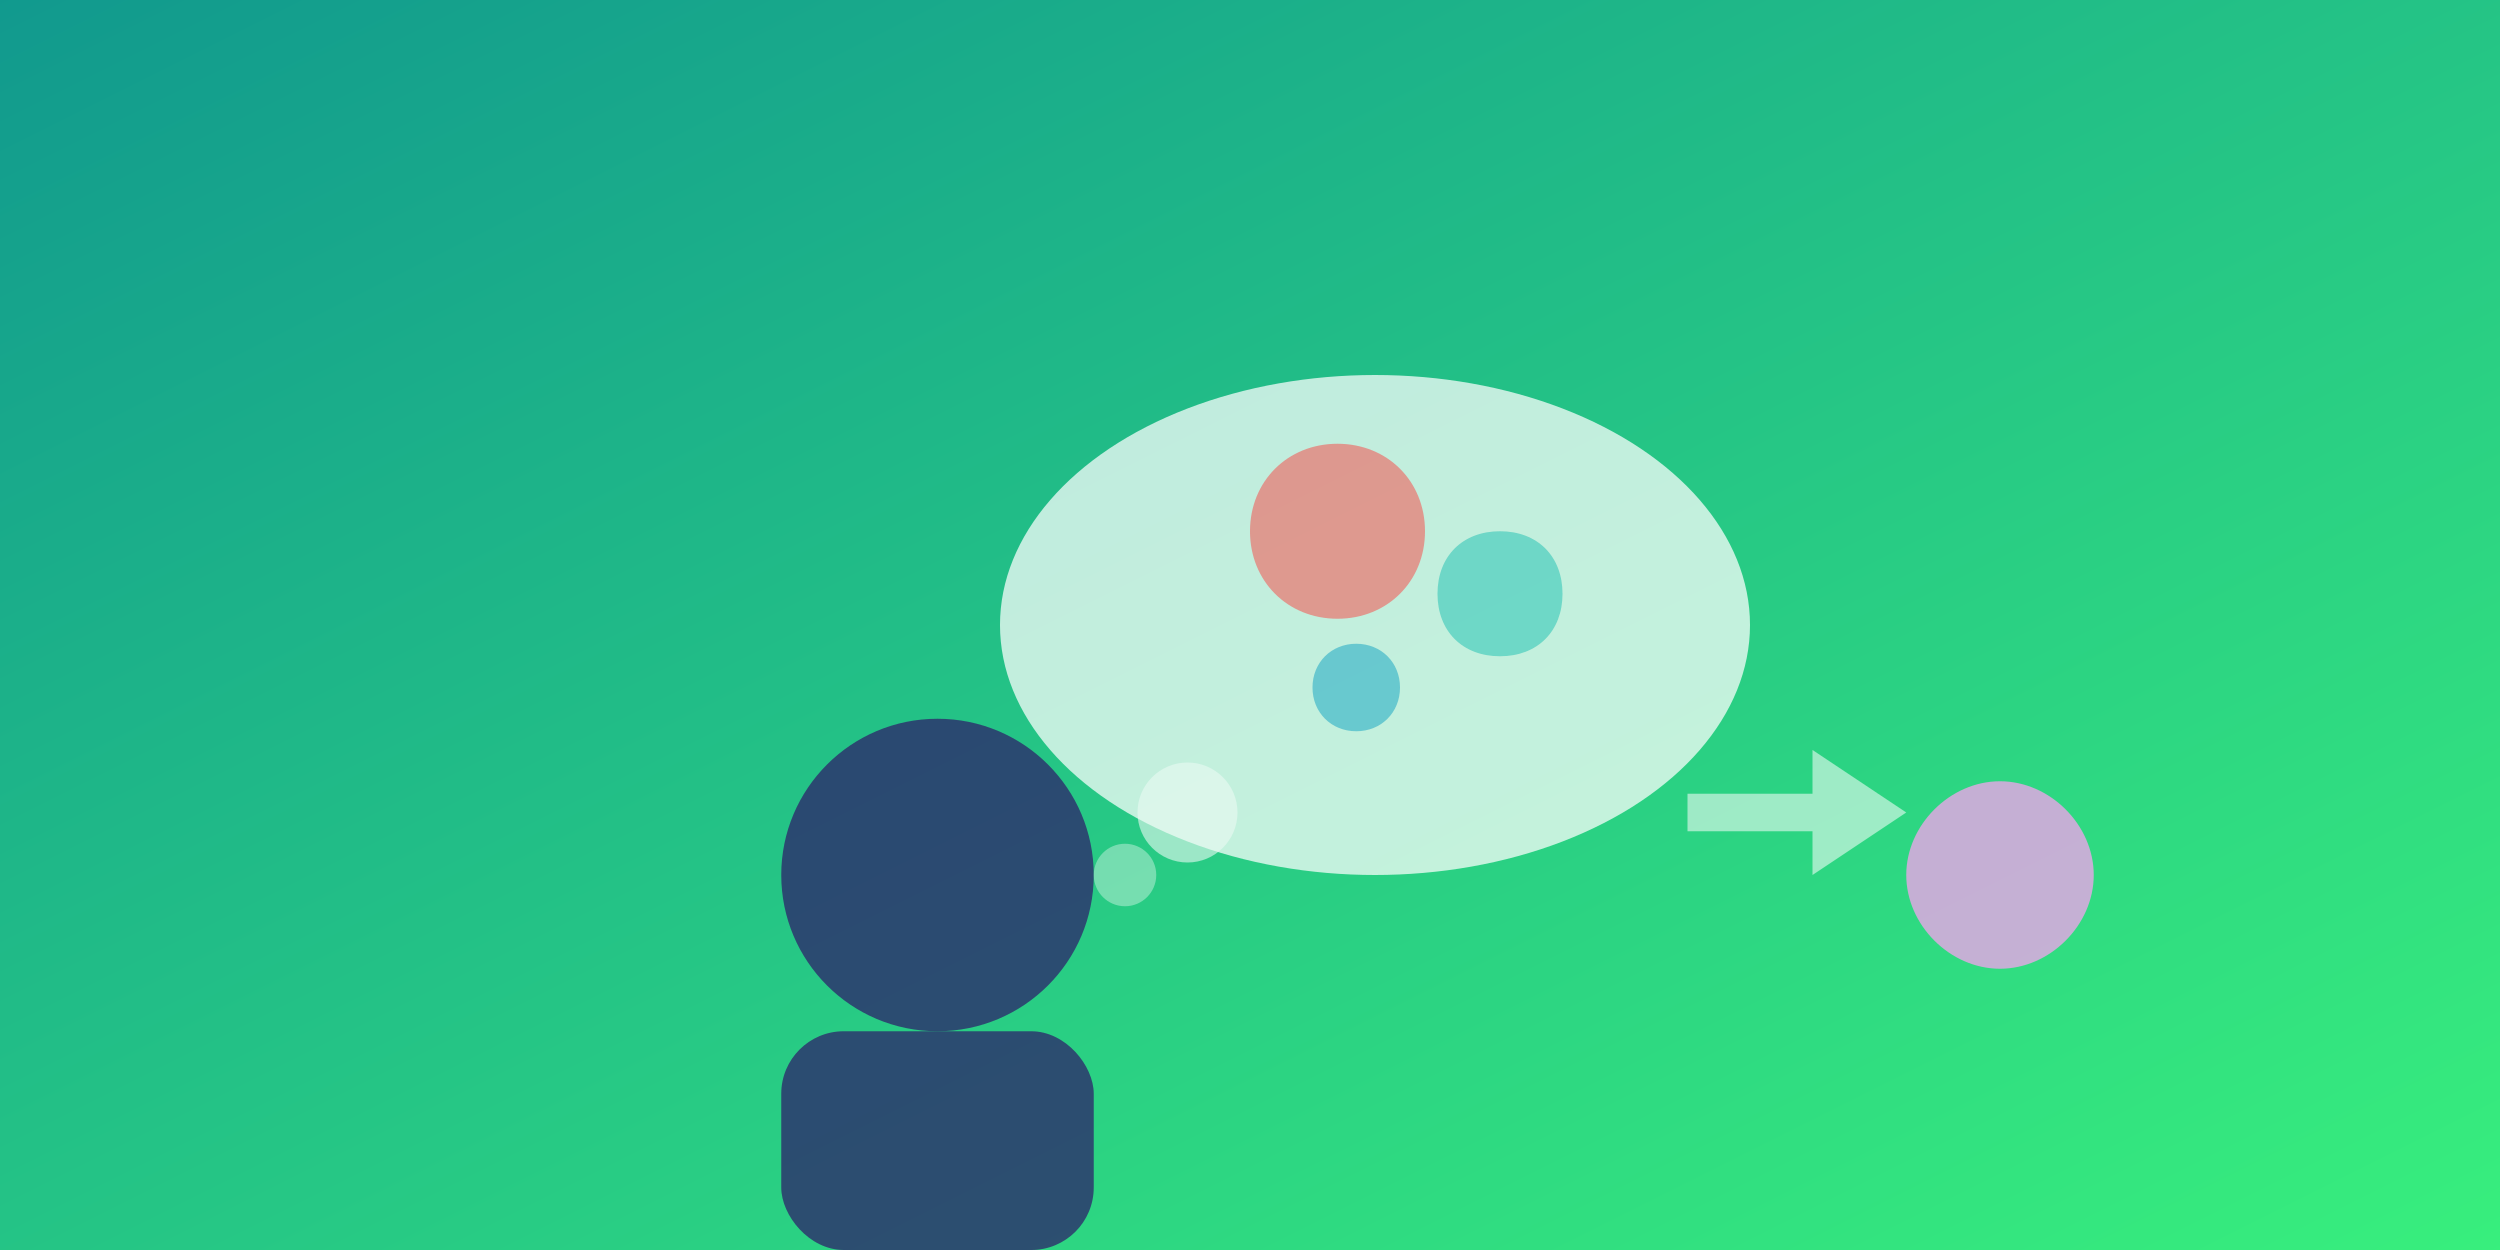 <svg width="400" height="200" viewBox="0 0 400 200" fill="none" xmlns="http://www.w3.org/2000/svg">
  <rect x="0" y="0" width="400" height="200" fill="#333333" stroke="none"/>
  <rect width="400" height="200" fill="url(#gradient2)"/>
  <defs>
    <linearGradient id="gradient2" x1="0%" y1="0%" x2="100%" y2="100%">
      <stop offset="0%" style="stop-color:#11998e;stop-opacity:1" />
      <stop offset="100%" style="stop-color:#38ef7d;stop-opacity:1" />
    </linearGradient>
  </defs>
  <!-- Thought bubble and person representing mood -->
  <g opacity="0.9">
    <!-- Person silhouette -->
    <circle cx="150" cy="140" r="25" fill="#2D1B69" opacity="0.8"/>
    <rect x="125" y="165" width="50" height="35" rx="10" fill="#2D1B69" opacity="0.8"/>
    <!-- Thought bubble -->
    <ellipse cx="220" cy="100" rx="60" ry="40" fill="white" opacity="0.8"/>
    <circle cx="190" cy="130" r="8" fill="white" opacity="0.6"/>
    <circle cx="180" cy="140" r="5" fill="white" opacity="0.4"/>
    <!-- Mood indicators inside bubble -->
    <path d="M200 85c0-8 6-14 14-14s14 6 14 14-6 14-14 14-14-6-14-14z" fill="#ff6b6b" opacity="0.7"/>
    <path d="M230 95c0-6 4-10 10-10s10 4 10 10-4 10-10 10-10-4-10-10z" fill="#4ecdc4" opacity="0.7"/>
    <path d="M210 110c0-4 3-7 7-7s7 3 7 7-3 7-7 7-7-3-7-7z" fill="#45b7d1" opacity="0.7"/>
    <!-- Brain/heart connection -->
    <path d="M290 120l15 10-15 10v-7h-20v-6h20v-7z" fill="white" opacity="0.6"/>
    <path d="M320 125c8 0 15 7 15 15s-7 15-15 15-15-7-15-15 7-15 15-15z" fill="#ff9ff3" opacity="0.8"/>
  </g>
</svg>